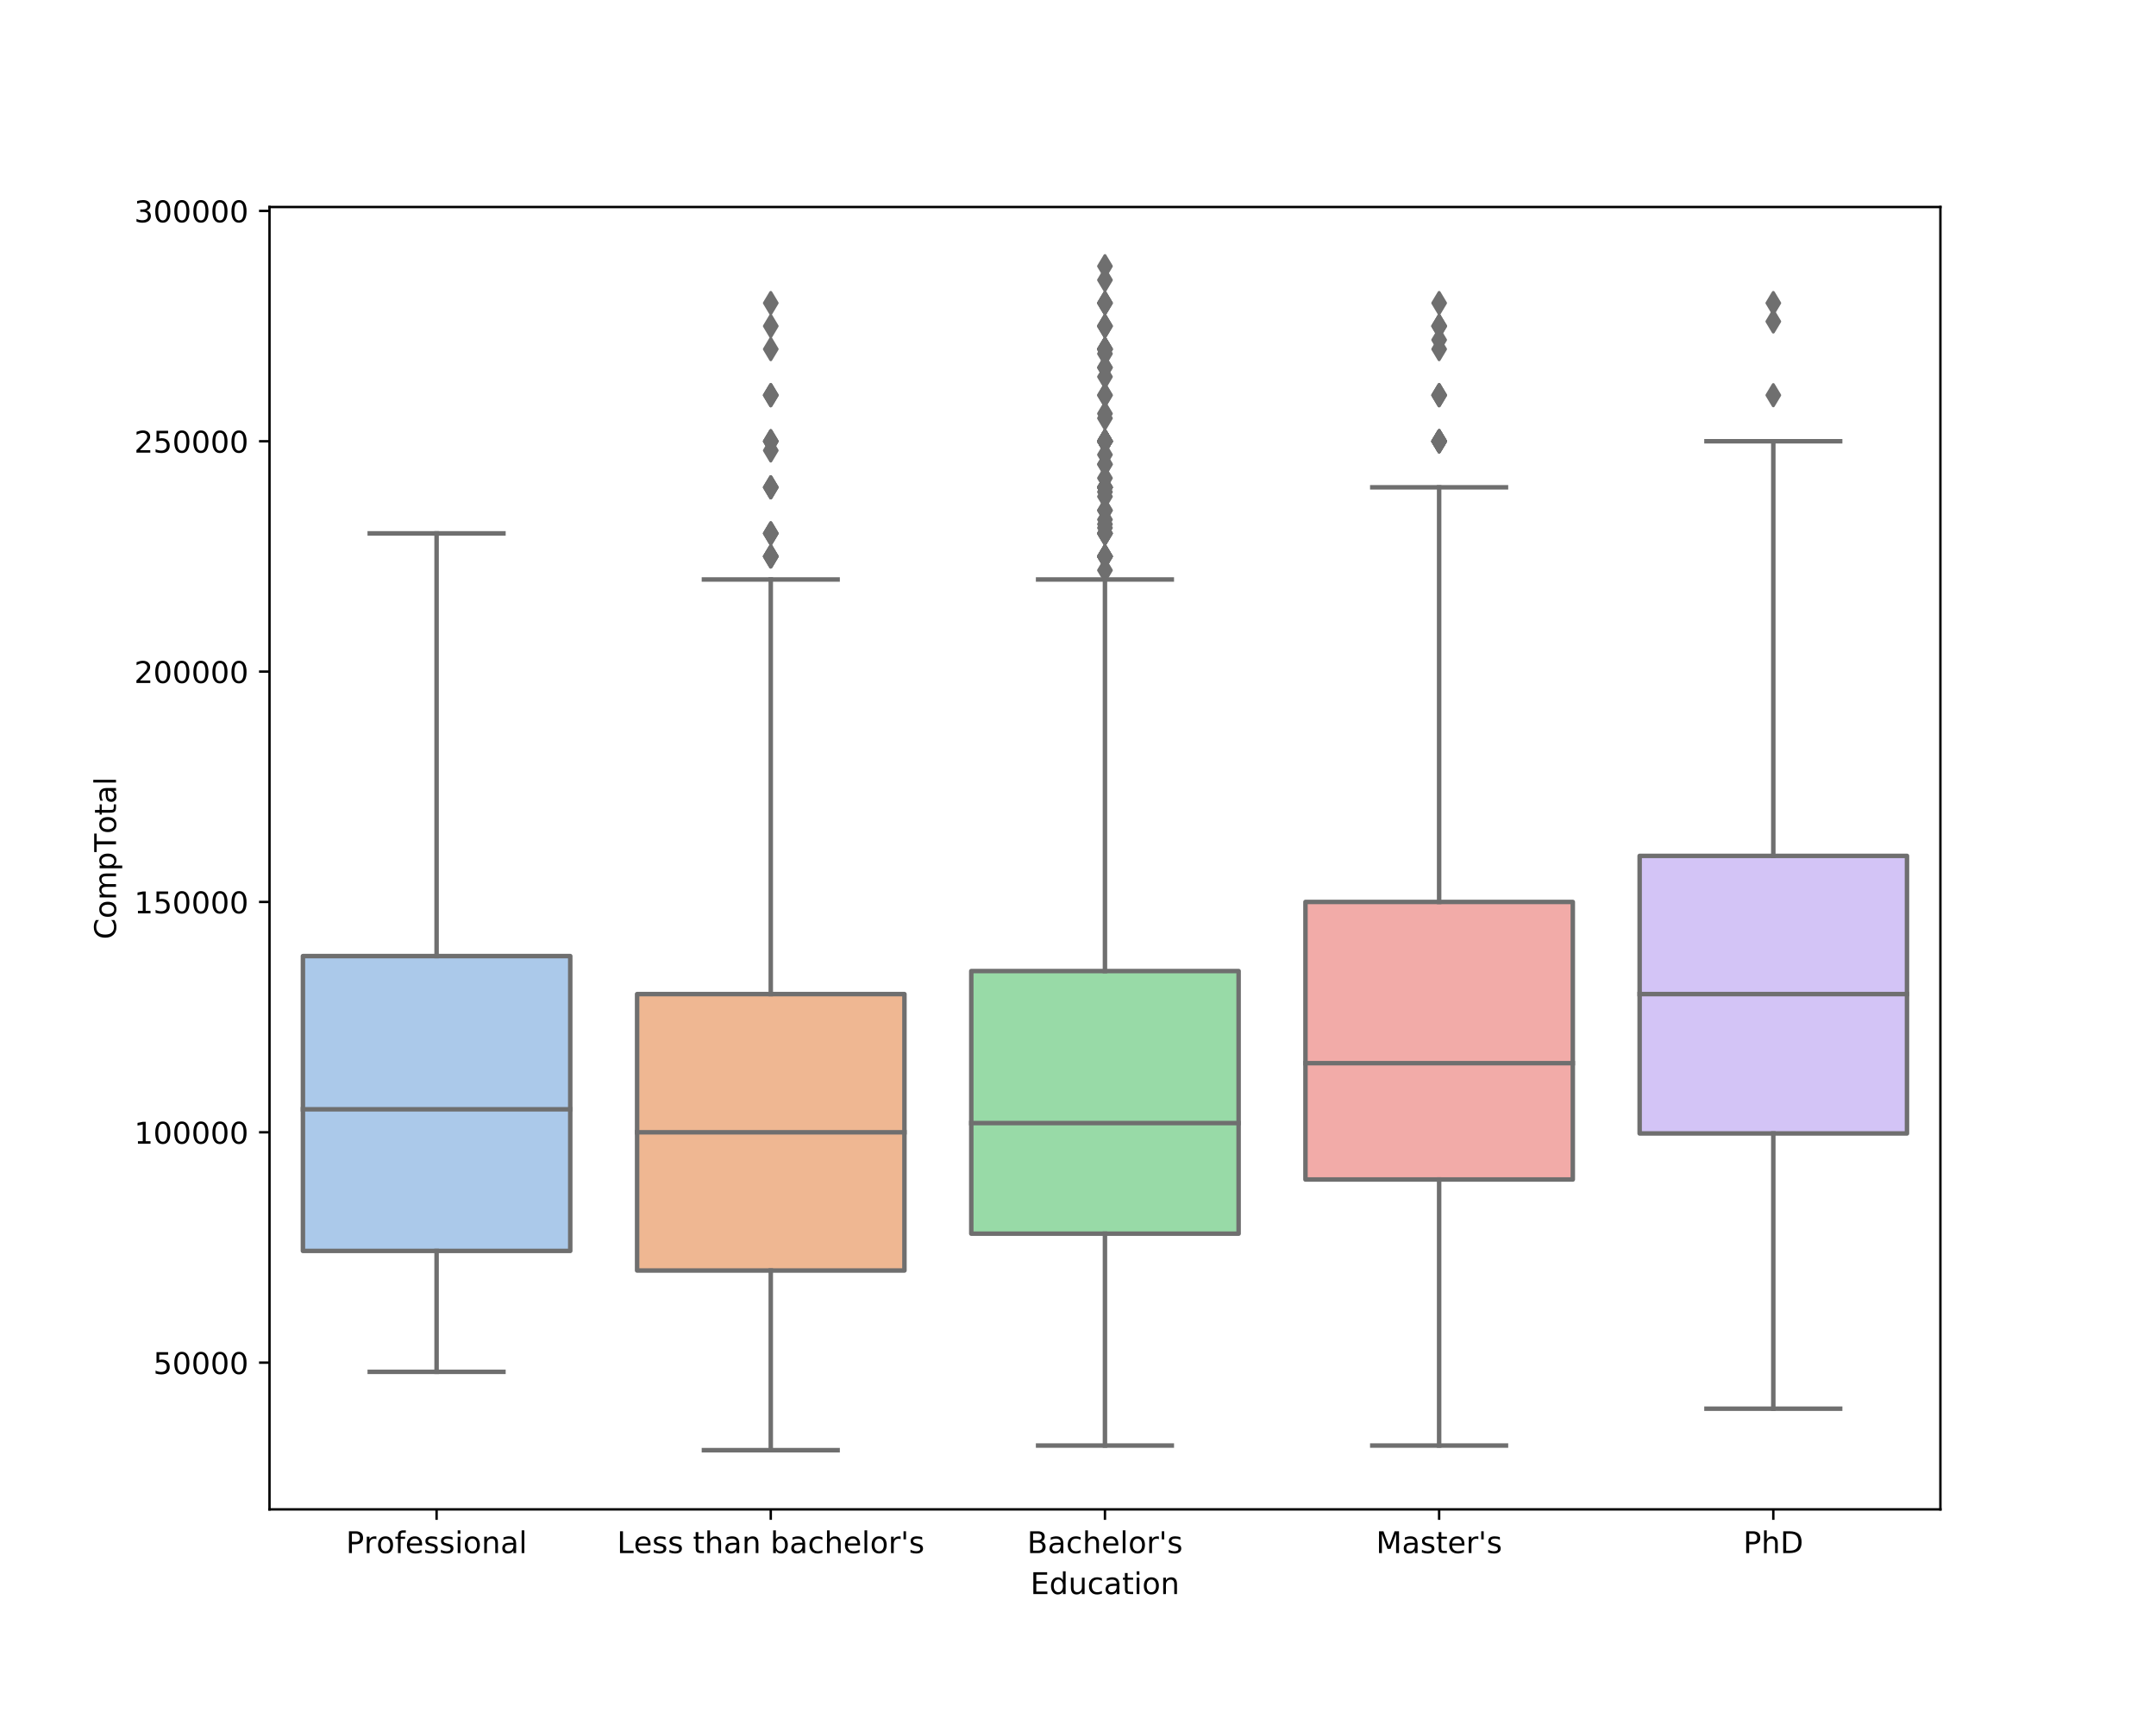<?xml version="1.0" encoding="utf-8" standalone="no"?>
<!DOCTYPE svg PUBLIC "-//W3C//DTD SVG 1.1//EN"
  "http://www.w3.org/Graphics/SVG/1.1/DTD/svg11.dtd">
<!-- Created with matplotlib (https://matplotlib.org/) -->
<svg height="576pt" version="1.1" viewBox="0 0 720 576" width="720pt" xmlns="http://www.w3.org/2000/svg" xmlns:xlink="http://www.w3.org/1999/xlink">
 <defs>
  <style type="text/css">
*{stroke-linecap:butt;stroke-linejoin:round;}
  </style>
 </defs>
 <g id="figure_1">
  <g id="patch_1">
   <path d="M 0 576 
L 720 576 
L 720 0 
L 0 0 
z
" style="fill:#ffffff;"/>
  </g>
  <g id="axes_1">
   <g id="patch_2">
    <path d="M 90 504 
L 648 504 
L 648 69.12 
L 90 69.12 
z
" style="fill:#ffffff;"/>
   </g>
   <g id="patch_3">
    <path clip-path="url(#pa1138008fd)" d="M 101.16 417.701 
L 190.44 417.701 
L 190.44 319.249 
L 101.16 319.249 
L 101.16 417.701 
z
" style="fill:#abc9ea;stroke:#6f6f6f;stroke-linejoin:miter;stroke-width:1.5;"/>
   </g>
   <g id="patch_4">
    <path clip-path="url(#pa1138008fd)" d="M 212.76 424.239 
L 302.04 424.239 
L 302.04 331.94 
L 212.76 331.94 
L 212.76 424.239 
z
" style="fill:#efb792;stroke:#6f6f6f;stroke-linejoin:miter;stroke-width:1.5;"/>
   </g>
   <g id="patch_5">
    <path clip-path="url(#pa1138008fd)" d="M 324.36 411.932 
L 413.64 411.932 
L 413.64 324.249 
L 324.36 324.249 
L 324.36 411.932 
z
" style="fill:#98daa7;stroke:#6f6f6f;stroke-linejoin:miter;stroke-width:1.5;"/>
   </g>
   <g id="patch_6">
    <path clip-path="url(#pa1138008fd)" d="M 435.96 393.857 
L 525.24 393.857 
L 525.24 301.174 
L 435.96 301.174 
L 435.96 393.857 
z
" style="fill:#f2aba8;stroke:#6f6f6f;stroke-linejoin:miter;stroke-width:1.5;"/>
   </g>
   <g id="patch_7">
    <path clip-path="url(#pa1138008fd)" d="M 547.56 378.474 
L 636.84 378.474 
L 636.84 285.791 
L 547.56 285.791 
L 547.56 378.474 
z
" style="fill:#d3c4f6;stroke:#6f6f6f;stroke-linejoin:miter;stroke-width:1.5;"/>
   </g>
   <g id="matplotlib.axis_1">
    <g id="xtick_1">
     <g id="line2d_1">
      <defs>
       <path d="M 0 0 
L 0 3.5 
" id="mc69a24fd98" style="stroke:#000000;stroke-width:0.8;"/>
      </defs>
      <g>
       <use style="stroke:#000000;stroke-width:0.8;" x="145.8" xlink:href="#mc69a24fd98" y="504"/>
      </g>
     </g>
     <g id="text_1">
      <!-- Professional -->
      <defs>
       <path d="M 19.672 64.797 
L 19.672 37.406 
L 32.078 37.406 
Q 38.969 37.406 42.719 40.969 
Q 46.484 44.531 46.484 51.125 
Q 46.484 57.672 42.719 61.234 
Q 38.969 64.797 32.078 64.797 
z
M 9.812 72.906 
L 32.078 72.906 
Q 44.344 72.906 50.609 67.359 
Q 56.891 61.812 56.891 51.125 
Q 56.891 40.328 50.609 34.812 
Q 44.344 29.297 32.078 29.297 
L 19.672 29.297 
L 19.672 0 
L 9.812 0 
z
" id="DejaVuSans-80"/>
       <path d="M 41.109 46.297 
Q 39.594 47.172 37.812 47.578 
Q 36.031 48 33.891 48 
Q 26.266 48 22.188 43.047 
Q 18.109 38.094 18.109 28.812 
L 18.109 0 
L 9.078 0 
L 9.078 54.688 
L 18.109 54.688 
L 18.109 46.188 
Q 20.953 51.172 25.484 53.578 
Q 30.031 56 36.531 56 
Q 37.453 56 38.578 55.875 
Q 39.703 55.766 41.062 55.516 
z
" id="DejaVuSans-114"/>
       <path d="M 30.609 48.391 
Q 23.391 48.391 19.188 42.75 
Q 14.984 37.109 14.984 27.297 
Q 14.984 17.484 19.156 11.844 
Q 23.344 6.203 30.609 6.203 
Q 37.797 6.203 41.984 11.859 
Q 46.188 17.531 46.188 27.297 
Q 46.188 37.016 41.984 42.703 
Q 37.797 48.391 30.609 48.391 
z
M 30.609 56 
Q 42.328 56 49.016 48.375 
Q 55.719 40.766 55.719 27.297 
Q 55.719 13.875 49.016 6.219 
Q 42.328 -1.422 30.609 -1.422 
Q 18.844 -1.422 12.172 6.219 
Q 5.516 13.875 5.516 27.297 
Q 5.516 40.766 12.172 48.375 
Q 18.844 56 30.609 56 
z
" id="DejaVuSans-111"/>
       <path d="M 37.109 75.984 
L 37.109 68.5 
L 28.516 68.5 
Q 23.688 68.5 21.797 66.547 
Q 19.922 64.594 19.922 59.516 
L 19.922 54.688 
L 34.719 54.688 
L 34.719 47.703 
L 19.922 47.703 
L 19.922 0 
L 10.891 0 
L 10.891 47.703 
L 2.297 47.703 
L 2.297 54.688 
L 10.891 54.688 
L 10.891 58.5 
Q 10.891 67.625 15.141 71.797 
Q 19.391 75.984 28.609 75.984 
z
" id="DejaVuSans-102"/>
       <path d="M 56.203 29.594 
L 56.203 25.203 
L 14.891 25.203 
Q 15.484 15.922 20.484 11.062 
Q 25.484 6.203 34.422 6.203 
Q 39.594 6.203 44.453 7.469 
Q 49.312 8.734 54.109 11.281 
L 54.109 2.781 
Q 49.266 0.734 44.188 -0.344 
Q 39.109 -1.422 33.891 -1.422 
Q 20.797 -1.422 13.156 6.188 
Q 5.516 13.812 5.516 26.812 
Q 5.516 40.234 12.766 48.109 
Q 20.016 56 32.328 56 
Q 43.359 56 49.781 48.891 
Q 56.203 41.797 56.203 29.594 
z
M 47.219 32.234 
Q 47.125 39.594 43.094 43.984 
Q 39.062 48.391 32.422 48.391 
Q 24.906 48.391 20.391 44.141 
Q 15.875 39.891 15.188 32.172 
z
" id="DejaVuSans-101"/>
       <path d="M 44.281 53.078 
L 44.281 44.578 
Q 40.484 46.531 36.375 47.5 
Q 32.281 48.484 27.875 48.484 
Q 21.188 48.484 17.844 46.438 
Q 14.5 44.391 14.5 40.281 
Q 14.5 37.156 16.891 35.375 
Q 19.281 33.594 26.516 31.984 
L 29.594 31.297 
Q 39.156 29.25 43.188 25.516 
Q 47.219 21.781 47.219 15.094 
Q 47.219 7.469 41.188 3.016 
Q 35.156 -1.422 24.609 -1.422 
Q 20.219 -1.422 15.453 -0.562 
Q 10.688 0.297 5.422 2 
L 5.422 11.281 
Q 10.406 8.688 15.234 7.391 
Q 20.062 6.109 24.812 6.109 
Q 31.156 6.109 34.562 8.281 
Q 37.984 10.453 37.984 14.406 
Q 37.984 18.062 35.516 20.016 
Q 33.062 21.969 24.703 23.781 
L 21.578 24.516 
Q 13.234 26.266 9.516 29.906 
Q 5.812 33.547 5.812 39.891 
Q 5.812 47.609 11.281 51.797 
Q 16.75 56 26.812 56 
Q 31.781 56 36.172 55.266 
Q 40.578 54.547 44.281 53.078 
z
" id="DejaVuSans-115"/>
       <path d="M 9.422 54.688 
L 18.406 54.688 
L 18.406 0 
L 9.422 0 
z
M 9.422 75.984 
L 18.406 75.984 
L 18.406 64.594 
L 9.422 64.594 
z
" id="DejaVuSans-105"/>
       <path d="M 54.891 33.016 
L 54.891 0 
L 45.906 0 
L 45.906 32.719 
Q 45.906 40.484 42.875 44.328 
Q 39.844 48.188 33.797 48.188 
Q 26.516 48.188 22.312 43.547 
Q 18.109 38.922 18.109 30.906 
L 18.109 0 
L 9.078 0 
L 9.078 54.688 
L 18.109 54.688 
L 18.109 46.188 
Q 21.344 51.125 25.703 53.562 
Q 30.078 56 35.797 56 
Q 45.219 56 50.047 50.172 
Q 54.891 44.344 54.891 33.016 
z
" id="DejaVuSans-110"/>
       <path d="M 34.281 27.484 
Q 23.391 27.484 19.188 25 
Q 14.984 22.516 14.984 16.5 
Q 14.984 11.719 18.141 8.906 
Q 21.297 6.109 26.703 6.109 
Q 34.188 6.109 38.703 11.406 
Q 43.219 16.703 43.219 25.484 
L 43.219 27.484 
z
M 52.203 31.203 
L 52.203 0 
L 43.219 0 
L 43.219 8.297 
Q 40.141 3.328 35.547 0.953 
Q 30.953 -1.422 24.312 -1.422 
Q 15.922 -1.422 10.953 3.297 
Q 6 8.016 6 15.922 
Q 6 25.141 12.172 29.828 
Q 18.359 34.516 30.609 34.516 
L 43.219 34.516 
L 43.219 35.406 
Q 43.219 41.609 39.141 45 
Q 35.062 48.391 27.688 48.391 
Q 23 48.391 18.547 47.266 
Q 14.109 46.141 10.016 43.891 
L 10.016 52.203 
Q 14.938 54.109 19.578 55.047 
Q 24.219 56 28.609 56 
Q 40.484 56 46.344 49.844 
Q 52.203 43.703 52.203 31.203 
z
" id="DejaVuSans-97"/>
       <path d="M 9.422 75.984 
L 18.406 75.984 
L 18.406 0 
L 9.422 0 
z
" id="DejaVuSans-108"/>
      </defs>
      <g transform="translate(115.556 518.598)scale(0.1 -0.1)">
       <use xlink:href="#DejaVuSans-80"/>
       <use x="60.287" xlink:href="#DejaVuSans-114"/>
       <use x="101.369" xlink:href="#DejaVuSans-111"/>
       <use x="162.551" xlink:href="#DejaVuSans-102"/>
       <use x="197.756" xlink:href="#DejaVuSans-101"/>
       <use x="259.279" xlink:href="#DejaVuSans-115"/>
       <use x="311.379" xlink:href="#DejaVuSans-115"/>
       <use x="363.479" xlink:href="#DejaVuSans-105"/>
       <use x="391.262" xlink:href="#DejaVuSans-111"/>
       <use x="452.443" xlink:href="#DejaVuSans-110"/>
       <use x="515.822" xlink:href="#DejaVuSans-97"/>
       <use x="577.102" xlink:href="#DejaVuSans-108"/>
      </g>
     </g>
    </g>
    <g id="xtick_2">
     <g id="line2d_2">
      <g>
       <use style="stroke:#000000;stroke-width:0.8;" x="257.4" xlink:href="#mc69a24fd98" y="504"/>
      </g>
     </g>
     <g id="text_2">
      <!-- Less than bachelor's -->
      <defs>
       <path d="M 9.812 72.906 
L 19.672 72.906 
L 19.672 8.297 
L 55.172 8.297 
L 55.172 0 
L 9.812 0 
z
" id="DejaVuSans-76"/>
       <path id="DejaVuSans-32"/>
       <path d="M 18.312 70.219 
L 18.312 54.688 
L 36.812 54.688 
L 36.812 47.703 
L 18.312 47.703 
L 18.312 18.016 
Q 18.312 11.328 20.141 9.422 
Q 21.969 7.516 27.594 7.516 
L 36.812 7.516 
L 36.812 0 
L 27.594 0 
Q 17.188 0 13.234 3.875 
Q 9.281 7.766 9.281 18.016 
L 9.281 47.703 
L 2.688 47.703 
L 2.688 54.688 
L 9.281 54.688 
L 9.281 70.219 
z
" id="DejaVuSans-116"/>
       <path d="M 54.891 33.016 
L 54.891 0 
L 45.906 0 
L 45.906 32.719 
Q 45.906 40.484 42.875 44.328 
Q 39.844 48.188 33.797 48.188 
Q 26.516 48.188 22.312 43.547 
Q 18.109 38.922 18.109 30.906 
L 18.109 0 
L 9.078 0 
L 9.078 75.984 
L 18.109 75.984 
L 18.109 46.188 
Q 21.344 51.125 25.703 53.562 
Q 30.078 56 35.797 56 
Q 45.219 56 50.047 50.172 
Q 54.891 44.344 54.891 33.016 
z
" id="DejaVuSans-104"/>
       <path d="M 48.688 27.297 
Q 48.688 37.203 44.609 42.844 
Q 40.531 48.484 33.406 48.484 
Q 26.266 48.484 22.188 42.844 
Q 18.109 37.203 18.109 27.297 
Q 18.109 17.391 22.188 11.75 
Q 26.266 6.109 33.406 6.109 
Q 40.531 6.109 44.609 11.75 
Q 48.688 17.391 48.688 27.297 
z
M 18.109 46.391 
Q 20.953 51.266 25.266 53.625 
Q 29.594 56 35.594 56 
Q 45.562 56 51.781 48.094 
Q 58.016 40.188 58.016 27.297 
Q 58.016 14.406 51.781 6.484 
Q 45.562 -1.422 35.594 -1.422 
Q 29.594 -1.422 25.266 0.953 
Q 20.953 3.328 18.109 8.203 
L 18.109 0 
L 9.078 0 
L 9.078 75.984 
L 18.109 75.984 
z
" id="DejaVuSans-98"/>
       <path d="M 48.781 52.594 
L 48.781 44.188 
Q 44.969 46.297 41.141 47.344 
Q 37.312 48.391 33.406 48.391 
Q 24.656 48.391 19.812 42.844 
Q 14.984 37.312 14.984 27.297 
Q 14.984 17.281 19.812 11.734 
Q 24.656 6.203 33.406 6.203 
Q 37.312 6.203 41.141 7.25 
Q 44.969 8.297 48.781 10.406 
L 48.781 2.094 
Q 45.016 0.344 40.984 -0.531 
Q 36.969 -1.422 32.422 -1.422 
Q 20.062 -1.422 12.781 6.344 
Q 5.516 14.109 5.516 27.297 
Q 5.516 40.672 12.859 48.328 
Q 20.219 56 33.016 56 
Q 37.156 56 41.109 55.141 
Q 45.062 54.297 48.781 52.594 
z
" id="DejaVuSans-99"/>
       <path d="M 17.922 72.906 
L 17.922 45.797 
L 9.625 45.797 
L 9.625 72.906 
z
" id="DejaVuSans-39"/>
      </defs>
      <g transform="translate(206.073 518.598)scale(0.1 -0.1)">
       <use xlink:href="#DejaVuSans-76"/>
       <use x="55.697" xlink:href="#DejaVuSans-101"/>
       <use x="117.221" xlink:href="#DejaVuSans-115"/>
       <use x="169.32" xlink:href="#DejaVuSans-115"/>
       <use x="221.42" xlink:href="#DejaVuSans-32"/>
       <use x="253.207" xlink:href="#DejaVuSans-116"/>
       <use x="292.416" xlink:href="#DejaVuSans-104"/>
       <use x="355.795" xlink:href="#DejaVuSans-97"/>
       <use x="417.074" xlink:href="#DejaVuSans-110"/>
       <use x="480.453" xlink:href="#DejaVuSans-32"/>
       <use x="512.24" xlink:href="#DejaVuSans-98"/>
       <use x="575.717" xlink:href="#DejaVuSans-97"/>
       <use x="636.996" xlink:href="#DejaVuSans-99"/>
       <use x="691.977" xlink:href="#DejaVuSans-104"/>
       <use x="755.355" xlink:href="#DejaVuSans-101"/>
       <use x="816.879" xlink:href="#DejaVuSans-108"/>
       <use x="844.662" xlink:href="#DejaVuSans-111"/>
       <use x="905.844" xlink:href="#DejaVuSans-114"/>
       <use x="946.957" xlink:href="#DejaVuSans-39"/>
       <use x="974.447" xlink:href="#DejaVuSans-115"/>
      </g>
     </g>
    </g>
    <g id="xtick_3">
     <g id="line2d_3">
      <g>
       <use style="stroke:#000000;stroke-width:0.8;" x="369" xlink:href="#mc69a24fd98" y="504"/>
      </g>
     </g>
     <g id="text_3">
      <!-- Bachelor's -->
      <defs>
       <path d="M 19.672 34.812 
L 19.672 8.109 
L 35.5 8.109 
Q 43.453 8.109 47.281 11.406 
Q 51.125 14.703 51.125 21.484 
Q 51.125 28.328 47.281 31.562 
Q 43.453 34.812 35.5 34.812 
z
M 19.672 64.797 
L 19.672 42.828 
L 34.281 42.828 
Q 41.5 42.828 45.031 45.531 
Q 48.578 48.25 48.578 53.812 
Q 48.578 59.328 45.031 62.062 
Q 41.5 64.797 34.281 64.797 
z
M 9.812 72.906 
L 35.016 72.906 
Q 46.297 72.906 52.391 68.219 
Q 58.5 63.531 58.5 54.891 
Q 58.5 48.188 55.375 44.234 
Q 52.25 40.281 46.188 39.312 
Q 53.469 37.75 57.5 32.781 
Q 61.531 27.828 61.531 20.406 
Q 61.531 10.641 54.891 5.312 
Q 48.25 0 35.984 0 
L 9.812 0 
z
" id="DejaVuSans-66"/>
      </defs>
      <g transform="translate(343.028 518.598)scale(0.1 -0.1)">
       <use xlink:href="#DejaVuSans-66"/>
       <use x="68.604" xlink:href="#DejaVuSans-97"/>
       <use x="129.883" xlink:href="#DejaVuSans-99"/>
       <use x="184.863" xlink:href="#DejaVuSans-104"/>
       <use x="248.242" xlink:href="#DejaVuSans-101"/>
       <use x="309.766" xlink:href="#DejaVuSans-108"/>
       <use x="337.549" xlink:href="#DejaVuSans-111"/>
       <use x="398.73" xlink:href="#DejaVuSans-114"/>
       <use x="439.844" xlink:href="#DejaVuSans-39"/>
       <use x="467.334" xlink:href="#DejaVuSans-115"/>
      </g>
     </g>
    </g>
    <g id="xtick_4">
     <g id="line2d_4">
      <g>
       <use style="stroke:#000000;stroke-width:0.8;" x="480.6" xlink:href="#mc69a24fd98" y="504"/>
      </g>
     </g>
     <g id="text_4">
      <!-- Master's -->
      <defs>
       <path d="M 9.812 72.906 
L 24.516 72.906 
L 43.109 23.297 
L 61.812 72.906 
L 76.516 72.906 
L 76.516 0 
L 66.891 0 
L 66.891 64.016 
L 48.094 14.016 
L 38.188 14.016 
L 19.391 64.016 
L 19.391 0 
L 9.812 0 
z
" id="DejaVuSans-77"/>
      </defs>
      <g transform="translate(459.546 518.598)scale(0.1 -0.1)">
       <use xlink:href="#DejaVuSans-77"/>
       <use x="86.279" xlink:href="#DejaVuSans-97"/>
       <use x="147.559" xlink:href="#DejaVuSans-115"/>
       <use x="199.658" xlink:href="#DejaVuSans-116"/>
       <use x="238.867" xlink:href="#DejaVuSans-101"/>
       <use x="300.391" xlink:href="#DejaVuSans-114"/>
       <use x="341.504" xlink:href="#DejaVuSans-39"/>
       <use x="368.994" xlink:href="#DejaVuSans-115"/>
      </g>
     </g>
    </g>
    <g id="xtick_5">
     <g id="line2d_5">
      <g>
       <use style="stroke:#000000;stroke-width:0.8;" x="592.2" xlink:href="#mc69a24fd98" y="504"/>
      </g>
     </g>
     <g id="text_5">
      <!-- PhD -->
      <defs>
       <path d="M 19.672 64.797 
L 19.672 8.109 
L 31.594 8.109 
Q 46.688 8.109 53.688 14.938 
Q 60.688 21.781 60.688 36.531 
Q 60.688 51.172 53.688 57.984 
Q 46.688 64.797 31.594 64.797 
z
M 9.812 72.906 
L 30.078 72.906 
Q 51.266 72.906 61.172 64.094 
Q 71.094 55.281 71.094 36.531 
Q 71.094 17.672 61.125 8.828 
Q 51.172 0 30.078 0 
L 9.812 0 
z
" id="DejaVuSans-68"/>
      </defs>
      <g transform="translate(582.166 518.598)scale(0.1 -0.1)">
       <use xlink:href="#DejaVuSans-80"/>
       <use x="60.303" xlink:href="#DejaVuSans-104"/>
       <use x="123.682" xlink:href="#DejaVuSans-68"/>
      </g>
     </g>
    </g>
    <g id="text_6">
     <!-- Education -->
     <defs>
      <path d="M 9.812 72.906 
L 55.906 72.906 
L 55.906 64.594 
L 19.672 64.594 
L 19.672 43.016 
L 54.391 43.016 
L 54.391 34.719 
L 19.672 34.719 
L 19.672 8.297 
L 56.781 8.297 
L 56.781 0 
L 9.812 0 
z
" id="DejaVuSans-69"/>
      <path d="M 45.406 46.391 
L 45.406 75.984 
L 54.391 75.984 
L 54.391 0 
L 45.406 0 
L 45.406 8.203 
Q 42.578 3.328 38.25 0.953 
Q 33.938 -1.422 27.875 -1.422 
Q 17.969 -1.422 11.734 6.484 
Q 5.516 14.406 5.516 27.297 
Q 5.516 40.188 11.734 48.094 
Q 17.969 56 27.875 56 
Q 33.938 56 38.25 53.625 
Q 42.578 51.266 45.406 46.391 
z
M 14.797 27.297 
Q 14.797 17.391 18.875 11.75 
Q 22.953 6.109 30.078 6.109 
Q 37.203 6.109 41.297 11.75 
Q 45.406 17.391 45.406 27.297 
Q 45.406 37.203 41.297 42.844 
Q 37.203 48.484 30.078 48.484 
Q 22.953 48.484 18.875 42.844 
Q 14.797 37.203 14.797 27.297 
z
" id="DejaVuSans-100"/>
      <path d="M 8.5 21.578 
L 8.5 54.688 
L 17.484 54.688 
L 17.484 21.922 
Q 17.484 14.156 20.5 10.266 
Q 23.531 6.391 29.594 6.391 
Q 36.859 6.391 41.078 11.031 
Q 45.312 15.672 45.312 23.688 
L 45.312 54.688 
L 54.297 54.688 
L 54.297 0 
L 45.312 0 
L 45.312 8.406 
Q 42.047 3.422 37.719 1 
Q 33.406 -1.422 27.688 -1.422 
Q 18.266 -1.422 13.375 4.438 
Q 8.5 10.297 8.5 21.578 
z
M 31.109 56 
z
" id="DejaVuSans-117"/>
     </defs>
     <g transform="translate(344.107 532.277)scale(0.1 -0.1)">
      <use xlink:href="#DejaVuSans-69"/>
      <use x="63.184" xlink:href="#DejaVuSans-100"/>
      <use x="126.66" xlink:href="#DejaVuSans-117"/>
      <use x="190.039" xlink:href="#DejaVuSans-99"/>
      <use x="245.02" xlink:href="#DejaVuSans-97"/>
      <use x="306.299" xlink:href="#DejaVuSans-116"/>
      <use x="345.508" xlink:href="#DejaVuSans-105"/>
      <use x="373.291" xlink:href="#DejaVuSans-111"/>
      <use x="434.473" xlink:href="#DejaVuSans-110"/>
     </g>
    </g>
   </g>
   <g id="matplotlib.axis_2">
    <g id="ytick_1">
     <g id="line2d_6">
      <defs>
       <path d="M 0 0 
L -3.5 0 
" id="mf250f922cb" style="stroke:#000000;stroke-width:0.8;"/>
      </defs>
      <g>
       <use style="stroke:#000000;stroke-width:0.8;" x="90" xlink:href="#mf250f922cb" y="455.005"/>
      </g>
     </g>
     <g id="text_7">
      <!-- 50000 -->
      <defs>
       <path d="M 10.797 72.906 
L 49.516 72.906 
L 49.516 64.594 
L 19.828 64.594 
L 19.828 46.734 
Q 21.969 47.469 24.109 47.828 
Q 26.266 48.188 28.422 48.188 
Q 40.625 48.188 47.75 41.5 
Q 54.891 34.812 54.891 23.391 
Q 54.891 11.625 47.562 5.094 
Q 40.234 -1.422 26.906 -1.422 
Q 22.312 -1.422 17.547 -0.641 
Q 12.797 0.141 7.719 1.703 
L 7.719 11.625 
Q 12.109 9.234 16.797 8.062 
Q 21.484 6.891 26.703 6.891 
Q 35.156 6.891 40.078 11.328 
Q 45.016 15.766 45.016 23.391 
Q 45.016 31 40.078 35.438 
Q 35.156 39.891 26.703 39.891 
Q 22.75 39.891 18.812 39.016 
Q 14.891 38.141 10.797 36.281 
z
" id="DejaVuSans-53"/>
       <path d="M 31.781 66.406 
Q 24.172 66.406 20.328 58.906 
Q 16.5 51.422 16.5 36.375 
Q 16.5 21.391 20.328 13.891 
Q 24.172 6.391 31.781 6.391 
Q 39.453 6.391 43.281 13.891 
Q 47.125 21.391 47.125 36.375 
Q 47.125 51.422 43.281 58.906 
Q 39.453 66.406 31.781 66.406 
z
M 31.781 74.219 
Q 44.047 74.219 50.516 64.516 
Q 56.984 54.828 56.984 36.375 
Q 56.984 17.969 50.516 8.266 
Q 44.047 -1.422 31.781 -1.422 
Q 19.531 -1.422 13.062 8.266 
Q 6.594 17.969 6.594 36.375 
Q 6.594 54.828 13.062 64.516 
Q 19.531 74.219 31.781 74.219 
z
" id="DejaVuSans-48"/>
      </defs>
      <g transform="translate(51.188 458.804)scale(0.1 -0.1)">
       <use xlink:href="#DejaVuSans-53"/>
       <use x="63.623" xlink:href="#DejaVuSans-48"/>
       <use x="127.246" xlink:href="#DejaVuSans-48"/>
       <use x="190.869" xlink:href="#DejaVuSans-48"/>
       <use x="254.492" xlink:href="#DejaVuSans-48"/>
      </g>
     </g>
    </g>
    <g id="ytick_2">
     <g id="line2d_7">
      <g>
       <use style="stroke:#000000;stroke-width:0.8;" x="90" xlink:href="#mf250f922cb" y="378.089"/>
      </g>
     </g>
     <g id="text_8">
      <!-- 100000 -->
      <defs>
       <path d="M 12.406 8.297 
L 28.516 8.297 
L 28.516 63.922 
L 10.984 60.406 
L 10.984 69.391 
L 28.422 72.906 
L 38.281 72.906 
L 38.281 8.297 
L 54.391 8.297 
L 54.391 0 
L 12.406 0 
z
" id="DejaVuSans-49"/>
      </defs>
      <g transform="translate(44.825 381.889)scale(0.1 -0.1)">
       <use xlink:href="#DejaVuSans-49"/>
       <use x="63.623" xlink:href="#DejaVuSans-48"/>
       <use x="127.246" xlink:href="#DejaVuSans-48"/>
       <use x="190.869" xlink:href="#DejaVuSans-48"/>
       <use x="254.492" xlink:href="#DejaVuSans-48"/>
       <use x="318.115" xlink:href="#DejaVuSans-48"/>
      </g>
     </g>
    </g>
    <g id="ytick_3">
     <g id="line2d_8">
      <g>
       <use style="stroke:#000000;stroke-width:0.8;" x="90" xlink:href="#mf250f922cb" y="301.174"/>
      </g>
     </g>
     <g id="text_9">
      <!-- 150000 -->
      <g transform="translate(44.825 304.973)scale(0.1 -0.1)">
       <use xlink:href="#DejaVuSans-49"/>
       <use x="63.623" xlink:href="#DejaVuSans-53"/>
       <use x="127.246" xlink:href="#DejaVuSans-48"/>
       <use x="190.869" xlink:href="#DejaVuSans-48"/>
       <use x="254.492" xlink:href="#DejaVuSans-48"/>
       <use x="318.115" xlink:href="#DejaVuSans-48"/>
      </g>
     </g>
    </g>
    <g id="ytick_4">
     <g id="line2d_9">
      <g>
       <use style="stroke:#000000;stroke-width:0.8;" x="90" xlink:href="#mf250f922cb" y="224.258"/>
      </g>
     </g>
     <g id="text_10">
      <!-- 200000 -->
      <defs>
       <path d="M 19.188 8.297 
L 53.609 8.297 
L 53.609 0 
L 7.328 0 
L 7.328 8.297 
Q 12.938 14.109 22.625 23.891 
Q 32.328 33.688 34.812 36.531 
Q 39.547 41.844 41.422 45.531 
Q 43.312 49.219 43.312 52.781 
Q 43.312 58.594 39.234 62.25 
Q 35.156 65.922 28.609 65.922 
Q 23.969 65.922 18.812 64.312 
Q 13.672 62.703 7.812 59.422 
L 7.812 69.391 
Q 13.766 71.781 18.938 73 
Q 24.125 74.219 28.422 74.219 
Q 39.75 74.219 46.484 68.547 
Q 53.219 62.891 53.219 53.422 
Q 53.219 48.922 51.531 44.891 
Q 49.859 40.875 45.406 35.406 
Q 44.188 33.984 37.641 27.219 
Q 31.109 20.453 19.188 8.297 
z
" id="DejaVuSans-50"/>
      </defs>
      <g transform="translate(44.825 228.058)scale(0.1 -0.1)">
       <use xlink:href="#DejaVuSans-50"/>
       <use x="63.623" xlink:href="#DejaVuSans-48"/>
       <use x="127.246" xlink:href="#DejaVuSans-48"/>
       <use x="190.869" xlink:href="#DejaVuSans-48"/>
       <use x="254.492" xlink:href="#DejaVuSans-48"/>
       <use x="318.115" xlink:href="#DejaVuSans-48"/>
      </g>
     </g>
    </g>
    <g id="ytick_5">
     <g id="line2d_10">
      <g>
       <use style="stroke:#000000;stroke-width:0.8;" x="90" xlink:href="#mf250f922cb" y="147.343"/>
      </g>
     </g>
     <g id="text_11">
      <!-- 250000 -->
      <g transform="translate(44.825 151.142)scale(0.1 -0.1)">
       <use xlink:href="#DejaVuSans-50"/>
       <use x="63.623" xlink:href="#DejaVuSans-53"/>
       <use x="127.246" xlink:href="#DejaVuSans-48"/>
       <use x="190.869" xlink:href="#DejaVuSans-48"/>
       <use x="254.492" xlink:href="#DejaVuSans-48"/>
       <use x="318.115" xlink:href="#DejaVuSans-48"/>
      </g>
     </g>
    </g>
    <g id="ytick_6">
     <g id="line2d_11">
      <g>
       <use style="stroke:#000000;stroke-width:0.8;" x="90" xlink:href="#mf250f922cb" y="70.428"/>
      </g>
     </g>
     <g id="text_12">
      <!-- 300000 -->
      <defs>
       <path d="M 40.578 39.312 
Q 47.656 37.797 51.625 33 
Q 55.609 28.219 55.609 21.188 
Q 55.609 10.406 48.188 4.484 
Q 40.766 -1.422 27.094 -1.422 
Q 22.516 -1.422 17.656 -0.516 
Q 12.797 0.391 7.625 2.203 
L 7.625 11.719 
Q 11.719 9.328 16.594 8.109 
Q 21.484 6.891 26.812 6.891 
Q 36.078 6.891 40.938 10.547 
Q 45.797 14.203 45.797 21.188 
Q 45.797 27.641 41.281 31.266 
Q 36.766 34.906 28.719 34.906 
L 20.219 34.906 
L 20.219 43.016 
L 29.109 43.016 
Q 36.375 43.016 40.234 45.922 
Q 44.094 48.828 44.094 54.297 
Q 44.094 59.906 40.109 62.906 
Q 36.141 65.922 28.719 65.922 
Q 24.656 65.922 20.016 65.031 
Q 15.375 64.156 9.812 62.312 
L 9.812 71.094 
Q 15.438 72.656 20.344 73.438 
Q 25.25 74.219 29.594 74.219 
Q 40.828 74.219 47.359 69.109 
Q 53.906 64.016 53.906 55.328 
Q 53.906 49.266 50.438 45.094 
Q 46.969 40.922 40.578 39.312 
z
" id="DejaVuSans-51"/>
      </defs>
      <g transform="translate(44.825 74.227)scale(0.1 -0.1)">
       <use xlink:href="#DejaVuSans-51"/>
       <use x="63.623" xlink:href="#DejaVuSans-48"/>
       <use x="127.246" xlink:href="#DejaVuSans-48"/>
       <use x="190.869" xlink:href="#DejaVuSans-48"/>
       <use x="254.492" xlink:href="#DejaVuSans-48"/>
       <use x="318.115" xlink:href="#DejaVuSans-48"/>
      </g>
     </g>
    </g>
    <g id="text_13">
     <!-- CompTotal -->
     <defs>
      <path d="M 64.406 67.281 
L 64.406 56.891 
Q 59.422 61.531 53.781 63.812 
Q 48.141 66.109 41.797 66.109 
Q 29.297 66.109 22.656 58.469 
Q 16.016 50.828 16.016 36.375 
Q 16.016 21.969 22.656 14.328 
Q 29.297 6.688 41.797 6.688 
Q 48.141 6.688 53.781 8.984 
Q 59.422 11.281 64.406 15.922 
L 64.406 5.609 
Q 59.234 2.094 53.438 0.328 
Q 47.656 -1.422 41.219 -1.422 
Q 24.656 -1.422 15.125 8.703 
Q 5.609 18.844 5.609 36.375 
Q 5.609 53.953 15.125 64.078 
Q 24.656 74.219 41.219 74.219 
Q 47.75 74.219 53.531 72.484 
Q 59.328 70.75 64.406 67.281 
z
" id="DejaVuSans-67"/>
      <path d="M 52 44.188 
Q 55.375 50.25 60.062 53.125 
Q 64.75 56 71.094 56 
Q 79.641 56 84.281 50.016 
Q 88.922 44.047 88.922 33.016 
L 88.922 0 
L 79.891 0 
L 79.891 32.719 
Q 79.891 40.578 77.094 44.375 
Q 74.312 48.188 68.609 48.188 
Q 61.625 48.188 57.562 43.547 
Q 53.516 38.922 53.516 30.906 
L 53.516 0 
L 44.484 0 
L 44.484 32.719 
Q 44.484 40.625 41.703 44.406 
Q 38.922 48.188 33.109 48.188 
Q 26.219 48.188 22.156 43.531 
Q 18.109 38.875 18.109 30.906 
L 18.109 0 
L 9.078 0 
L 9.078 54.688 
L 18.109 54.688 
L 18.109 46.188 
Q 21.188 51.219 25.484 53.609 
Q 29.781 56 35.688 56 
Q 41.656 56 45.828 52.969 
Q 50 49.953 52 44.188 
z
" id="DejaVuSans-109"/>
      <path d="M 18.109 8.203 
L 18.109 -20.797 
L 9.078 -20.797 
L 9.078 54.688 
L 18.109 54.688 
L 18.109 46.391 
Q 20.953 51.266 25.266 53.625 
Q 29.594 56 35.594 56 
Q 45.562 56 51.781 48.094 
Q 58.016 40.188 58.016 27.297 
Q 58.016 14.406 51.781 6.484 
Q 45.562 -1.422 35.594 -1.422 
Q 29.594 -1.422 25.266 0.953 
Q 20.953 3.328 18.109 8.203 
z
M 48.688 27.297 
Q 48.688 37.203 44.609 42.844 
Q 40.531 48.484 33.406 48.484 
Q 26.266 48.484 22.188 42.844 
Q 18.109 37.203 18.109 27.297 
Q 18.109 17.391 22.188 11.75 
Q 26.266 6.109 33.406 6.109 
Q 40.531 6.109 44.609 11.75 
Q 48.688 17.391 48.688 27.297 
z
" id="DejaVuSans-112"/>
      <path d="M -0.297 72.906 
L 61.375 72.906 
L 61.375 64.594 
L 35.5 64.594 
L 35.5 0 
L 25.594 0 
L 25.594 64.594 
L -0.297 64.594 
z
" id="DejaVuSans-84"/>
     </defs>
     <g transform="translate(38.745 313.669)rotate(-90)scale(0.1 -0.1)">
      <use xlink:href="#DejaVuSans-67"/>
      <use x="69.824" xlink:href="#DejaVuSans-111"/>
      <use x="131.006" xlink:href="#DejaVuSans-109"/>
      <use x="228.418" xlink:href="#DejaVuSans-112"/>
      <use x="291.895" xlink:href="#DejaVuSans-84"/>
      <use x="352.713" xlink:href="#DejaVuSans-111"/>
      <use x="413.895" xlink:href="#DejaVuSans-116"/>
      <use x="453.104" xlink:href="#DejaVuSans-97"/>
      <use x="514.383" xlink:href="#DejaVuSans-108"/>
     </g>
    </g>
   </g>
   <g id="line2d_12">
    <path clip-path="url(#pa1138008fd)" d="M 145.8 417.701 
L 145.8 458.081 
" style="fill:none;stroke:#6f6f6f;stroke-linecap:square;stroke-width:1.5;"/>
   </g>
   <g id="line2d_13">
    <path clip-path="url(#pa1138008fd)" d="M 145.8 319.249 
L 145.8 178.109 
" style="fill:none;stroke:#6f6f6f;stroke-linecap:square;stroke-width:1.5;"/>
   </g>
   <g id="line2d_14">
    <path clip-path="url(#pa1138008fd)" d="M 123.48 458.081 
L 168.12 458.081 
" style="fill:none;stroke:#6f6f6f;stroke-linecap:square;stroke-width:1.5;"/>
   </g>
   <g id="line2d_15">
    <path clip-path="url(#pa1138008fd)" d="M 123.48 178.109 
L 168.12 178.109 
" style="fill:none;stroke:#6f6f6f;stroke-linecap:square;stroke-width:1.5;"/>
   </g>
   <g id="line2d_16"/>
   <g id="line2d_17">
    <path clip-path="url(#pa1138008fd)" d="M 257.4 424.239 
L 257.4 484.233 
" style="fill:none;stroke:#6f6f6f;stroke-linecap:square;stroke-width:1.5;"/>
   </g>
   <g id="line2d_18">
    <path clip-path="url(#pa1138008fd)" d="M 257.4 331.94 
L 257.4 193.492 
" style="fill:none;stroke:#6f6f6f;stroke-linecap:square;stroke-width:1.5;"/>
   </g>
   <g id="line2d_19">
    <path clip-path="url(#pa1138008fd)" d="M 235.08 484.233 
L 279.72 484.233 
" style="fill:none;stroke:#6f6f6f;stroke-linecap:square;stroke-width:1.5;"/>
   </g>
   <g id="line2d_20">
    <path clip-path="url(#pa1138008fd)" d="M 235.08 193.492 
L 279.72 193.492 
" style="fill:none;stroke:#6f6f6f;stroke-linecap:square;stroke-width:1.5;"/>
   </g>
   <g id="line2d_21">
    <defs>
     <path d="M -0 3.536 
L 2.121 0 
L -0 -3.536 
L -2.121 -0 
z
" id="m1058f213c3" style="stroke:#6f6f6f;stroke-linejoin:miter;"/>
    </defs>
    <g clip-path="url(#pa1138008fd)">
     <use style="fill:#6f6f6f;stroke:#6f6f6f;stroke-linejoin:miter;" x="257.4" xlink:href="#m1058f213c3" y="147.343"/>
     <use style="fill:#6f6f6f;stroke:#6f6f6f;stroke-linejoin:miter;" x="257.4" xlink:href="#m1058f213c3" y="185.801"/>
     <use style="fill:#6f6f6f;stroke:#6f6f6f;stroke-linejoin:miter;" x="257.4" xlink:href="#m1058f213c3" y="178.109"/>
     <use style="fill:#6f6f6f;stroke:#6f6f6f;stroke-linejoin:miter;" x="257.4" xlink:href="#m1058f213c3" y="131.96"/>
     <use style="fill:#6f6f6f;stroke:#6f6f6f;stroke-linejoin:miter;" x="257.4" xlink:href="#m1058f213c3" y="101.194"/>
     <use style="fill:#6f6f6f;stroke:#6f6f6f;stroke-linejoin:miter;" x="257.4" xlink:href="#m1058f213c3" y="131.96"/>
     <use style="fill:#6f6f6f;stroke:#6f6f6f;stroke-linejoin:miter;" x="257.4" xlink:href="#m1058f213c3" y="162.726"/>
     <use style="fill:#6f6f6f;stroke:#6f6f6f;stroke-linejoin:miter;" x="257.4" xlink:href="#m1058f213c3" y="162.726"/>
     <use style="fill:#6f6f6f;stroke:#6f6f6f;stroke-linejoin:miter;" x="257.4" xlink:href="#m1058f213c3" y="185.801"/>
     <use style="fill:#6f6f6f;stroke:#6f6f6f;stroke-linejoin:miter;" x="257.4" xlink:href="#m1058f213c3" y="116.577"/>
     <use style="fill:#6f6f6f;stroke:#6f6f6f;stroke-linejoin:miter;" x="257.4" xlink:href="#m1058f213c3" y="185.801"/>
     <use style="fill:#6f6f6f;stroke:#6f6f6f;stroke-linejoin:miter;" x="257.4" xlink:href="#m1058f213c3" y="147.343"/>
     <use style="fill:#6f6f6f;stroke:#6f6f6f;stroke-linejoin:miter;" x="257.4" xlink:href="#m1058f213c3" y="178.109"/>
     <use style="fill:#6f6f6f;stroke:#6f6f6f;stroke-linejoin:miter;" x="257.4" xlink:href="#m1058f213c3" y="147.343"/>
     <use style="fill:#6f6f6f;stroke:#6f6f6f;stroke-linejoin:miter;" x="257.4" xlink:href="#m1058f213c3" y="108.885"/>
     <use style="fill:#6f6f6f;stroke:#6f6f6f;stroke-linejoin:miter;" x="257.4" xlink:href="#m1058f213c3" y="162.726"/>
     <use style="fill:#6f6f6f;stroke:#6f6f6f;stroke-linejoin:miter;" x="257.4" xlink:href="#m1058f213c3" y="178.109"/>
     <use style="fill:#6f6f6f;stroke:#6f6f6f;stroke-linejoin:miter;" x="257.4" xlink:href="#m1058f213c3" y="185.801"/>
     <use style="fill:#6f6f6f;stroke:#6f6f6f;stroke-linejoin:miter;" x="257.4" xlink:href="#m1058f213c3" y="150.42"/>
     <use style="fill:#6f6f6f;stroke:#6f6f6f;stroke-linejoin:miter;" x="257.4" xlink:href="#m1058f213c3" y="131.96"/>
    </g>
   </g>
   <g id="line2d_22">
    <path clip-path="url(#pa1138008fd)" d="M 369 411.932 
L 369 482.694 
" style="fill:none;stroke:#6f6f6f;stroke-linecap:square;stroke-width:1.5;"/>
   </g>
   <g id="line2d_23">
    <path clip-path="url(#pa1138008fd)" d="M 369 324.249 
L 369 193.492 
" style="fill:none;stroke:#6f6f6f;stroke-linecap:square;stroke-width:1.5;"/>
   </g>
   <g id="line2d_24">
    <path clip-path="url(#pa1138008fd)" d="M 346.68 482.694 
L 391.32 482.694 
" style="fill:none;stroke:#6f6f6f;stroke-linecap:square;stroke-width:1.5;"/>
   </g>
   <g id="line2d_25">
    <path clip-path="url(#pa1138008fd)" d="M 346.68 193.492 
L 391.32 193.492 
" style="fill:none;stroke:#6f6f6f;stroke-linecap:square;stroke-width:1.5;"/>
   </g>
   <g id="line2d_26">
    <g clip-path="url(#pa1138008fd)">
     <use style="fill:#6f6f6f;stroke:#6f6f6f;stroke-linejoin:miter;" x="369" xlink:href="#m1058f213c3" y="108.885"/>
     <use style="fill:#6f6f6f;stroke:#6f6f6f;stroke-linejoin:miter;" x="369" xlink:href="#m1058f213c3" y="122.73"/>
     <use style="fill:#6f6f6f;stroke:#6f6f6f;stroke-linejoin:miter;" x="369" xlink:href="#m1058f213c3" y="170.418"/>
     <use style="fill:#6f6f6f;stroke:#6f6f6f;stroke-linejoin:miter;" x="369" xlink:href="#m1058f213c3" y="101.194"/>
     <use style="fill:#6f6f6f;stroke:#6f6f6f;stroke-linejoin:miter;" x="369" xlink:href="#m1058f213c3" y="122.73"/>
     <use style="fill:#6f6f6f;stroke:#6f6f6f;stroke-linejoin:miter;" x="369" xlink:href="#m1058f213c3" y="101.194"/>
     <use style="fill:#6f6f6f;stroke:#6f6f6f;stroke-linejoin:miter;" x="369" xlink:href="#m1058f213c3" y="159.649"/>
     <use style="fill:#6f6f6f;stroke:#6f6f6f;stroke-linejoin:miter;" x="369" xlink:href="#m1058f213c3" y="147.343"/>
     <use style="fill:#6f6f6f;stroke:#6f6f6f;stroke-linejoin:miter;" x="369" xlink:href="#m1058f213c3" y="151.829"/>
     <use style="fill:#6f6f6f;stroke:#6f6f6f;stroke-linejoin:miter;" x="369" xlink:href="#m1058f213c3" y="162.726"/>
     <use style="fill:#6f6f6f;stroke:#6f6f6f;stroke-linejoin:miter;" x="369" xlink:href="#m1058f213c3" y="185.801"/>
     <use style="fill:#6f6f6f;stroke:#6f6f6f;stroke-linejoin:miter;" x="369" xlink:href="#m1058f213c3" y="116.577"/>
     <use style="fill:#6f6f6f;stroke:#6f6f6f;stroke-linejoin:miter;" x="369" xlink:href="#m1058f213c3" y="190.416"/>
     <use style="fill:#6f6f6f;stroke:#6f6f6f;stroke-linejoin:miter;" x="369" xlink:href="#m1058f213c3" y="116.577"/>
     <use style="fill:#6f6f6f;stroke:#6f6f6f;stroke-linejoin:miter;" x="369" xlink:href="#m1058f213c3" y="185.801"/>
     <use style="fill:#6f6f6f;stroke:#6f6f6f;stroke-linejoin:miter;" x="369" xlink:href="#m1058f213c3" y="147.343"/>
     <use style="fill:#6f6f6f;stroke:#6f6f6f;stroke-linejoin:miter;" x="369" xlink:href="#m1058f213c3" y="162.726"/>
     <use style="fill:#6f6f6f;stroke:#6f6f6f;stroke-linejoin:miter;" x="369" xlink:href="#m1058f213c3" y="178.109"/>
     <use style="fill:#6f6f6f;stroke:#6f6f6f;stroke-linejoin:miter;" x="369" xlink:href="#m1058f213c3" y="175.033"/>
     <use style="fill:#6f6f6f;stroke:#6f6f6f;stroke-linejoin:miter;" x="369" xlink:href="#m1058f213c3" y="147.343"/>
     <use style="fill:#6f6f6f;stroke:#6f6f6f;stroke-linejoin:miter;" x="369" xlink:href="#m1058f213c3" y="185.801"/>
     <use style="fill:#6f6f6f;stroke:#6f6f6f;stroke-linejoin:miter;" x="369" xlink:href="#m1058f213c3" y="116.577"/>
     <use style="fill:#6f6f6f;stroke:#6f6f6f;stroke-linejoin:miter;" x="369" xlink:href="#m1058f213c3" y="147.343"/>
     <use style="fill:#6f6f6f;stroke:#6f6f6f;stroke-linejoin:miter;" x="369" xlink:href="#m1058f213c3" y="139.651"/>
     <use style="fill:#6f6f6f;stroke:#6f6f6f;stroke-linejoin:miter;" x="369" xlink:href="#m1058f213c3" y="147.343"/>
     <use style="fill:#6f6f6f;stroke:#6f6f6f;stroke-linejoin:miter;" x="369" xlink:href="#m1058f213c3" y="178.109"/>
     <use style="fill:#6f6f6f;stroke:#6f6f6f;stroke-linejoin:miter;" x="369" xlink:href="#m1058f213c3" y="164.264"/>
     <use style="fill:#6f6f6f;stroke:#6f6f6f;stroke-linejoin:miter;" x="369" xlink:href="#m1058f213c3" y="185.801"/>
     <use style="fill:#6f6f6f;stroke:#6f6f6f;stroke-linejoin:miter;" x="369" xlink:href="#m1058f213c3" y="138.113"/>
     <use style="fill:#6f6f6f;stroke:#6f6f6f;stroke-linejoin:miter;" x="369" xlink:href="#m1058f213c3" y="176.263"/>
     <use style="fill:#6f6f6f;stroke:#6f6f6f;stroke-linejoin:miter;" x="369" xlink:href="#m1058f213c3" y="131.96"/>
     <use style="fill:#6f6f6f;stroke:#6f6f6f;stroke-linejoin:miter;" x="369" xlink:href="#m1058f213c3" y="162.726"/>
     <use style="fill:#6f6f6f;stroke:#6f6f6f;stroke-linejoin:miter;" x="369" xlink:href="#m1058f213c3" y="162.726"/>
     <use style="fill:#6f6f6f;stroke:#6f6f6f;stroke-linejoin:miter;" x="369" xlink:href="#m1058f213c3" y="165.803"/>
     <use style="fill:#6f6f6f;stroke:#6f6f6f;stroke-linejoin:miter;" x="369" xlink:href="#m1058f213c3" y="116.577"/>
     <use style="fill:#6f6f6f;stroke:#6f6f6f;stroke-linejoin:miter;" x="369" xlink:href="#m1058f213c3" y="147.343"/>
     <use style="fill:#6f6f6f;stroke:#6f6f6f;stroke-linejoin:miter;" x="369" xlink:href="#m1058f213c3" y="185.801"/>
     <use style="fill:#6f6f6f;stroke:#6f6f6f;stroke-linejoin:miter;" x="369" xlink:href="#m1058f213c3" y="131.96"/>
     <use style="fill:#6f6f6f;stroke:#6f6f6f;stroke-linejoin:miter;" x="369" xlink:href="#m1058f213c3" y="147.343"/>
     <use style="fill:#6f6f6f;stroke:#6f6f6f;stroke-linejoin:miter;" x="369" xlink:href="#m1058f213c3" y="185.801"/>
     <use style="fill:#6f6f6f;stroke:#6f6f6f;stroke-linejoin:miter;" x="369" xlink:href="#m1058f213c3" y="162.726"/>
     <use style="fill:#6f6f6f;stroke:#6f6f6f;stroke-linejoin:miter;" x="369" xlink:href="#m1058f213c3" y="101.194"/>
     <use style="fill:#6f6f6f;stroke:#6f6f6f;stroke-linejoin:miter;" x="369" xlink:href="#m1058f213c3" y="173.494"/>
     <use style="fill:#6f6f6f;stroke:#6f6f6f;stroke-linejoin:miter;" x="369" xlink:href="#m1058f213c3" y="147.343"/>
     <use style="fill:#6f6f6f;stroke:#6f6f6f;stroke-linejoin:miter;" x="369" xlink:href="#m1058f213c3" y="93.502"/>
     <use style="fill:#6f6f6f;stroke:#6f6f6f;stroke-linejoin:miter;" x="369" xlink:href="#m1058f213c3" y="116.577"/>
     <use style="fill:#6f6f6f;stroke:#6f6f6f;stroke-linejoin:miter;" x="369" xlink:href="#m1058f213c3" y="162.726"/>
     <use style="fill:#6f6f6f;stroke:#6f6f6f;stroke-linejoin:miter;" x="369" xlink:href="#m1058f213c3" y="147.343"/>
     <use style="fill:#6f6f6f;stroke:#6f6f6f;stroke-linejoin:miter;" x="369" xlink:href="#m1058f213c3" y="170.418"/>
     <use style="fill:#6f6f6f;stroke:#6f6f6f;stroke-linejoin:miter;" x="369" xlink:href="#m1058f213c3" y="155.035"/>
     <use style="fill:#6f6f6f;stroke:#6f6f6f;stroke-linejoin:miter;" x="369" xlink:href="#m1058f213c3" y="88.887"/>
     <use style="fill:#6f6f6f;stroke:#6f6f6f;stroke-linejoin:miter;" x="369" xlink:href="#m1058f213c3" y="178.109"/>
     <use style="fill:#6f6f6f;stroke:#6f6f6f;stroke-linejoin:miter;" x="369" xlink:href="#m1058f213c3" y="147.343"/>
     <use style="fill:#6f6f6f;stroke:#6f6f6f;stroke-linejoin:miter;" x="369" xlink:href="#m1058f213c3" y="147.343"/>
     <use style="fill:#6f6f6f;stroke:#6f6f6f;stroke-linejoin:miter;" x="369" xlink:href="#m1058f213c3" y="147.343"/>
     <use style="fill:#6f6f6f;stroke:#6f6f6f;stroke-linejoin:miter;" x="369" xlink:href="#m1058f213c3" y="118.115"/>
     <use style="fill:#6f6f6f;stroke:#6f6f6f;stroke-linejoin:miter;" x="369" xlink:href="#m1058f213c3" y="108.885"/>
     <use style="fill:#6f6f6f;stroke:#6f6f6f;stroke-linejoin:miter;" x="369" xlink:href="#m1058f213c3" y="178.109"/>
     <use style="fill:#6f6f6f;stroke:#6f6f6f;stroke-linejoin:miter;" x="369" xlink:href="#m1058f213c3" y="125.807"/>
     <use style="fill:#6f6f6f;stroke:#6f6f6f;stroke-linejoin:miter;" x="369" xlink:href="#m1058f213c3" y="108.885"/>
     <use style="fill:#6f6f6f;stroke:#6f6f6f;stroke-linejoin:miter;" x="369" xlink:href="#m1058f213c3" y="155.035"/>
     <use style="fill:#6f6f6f;stroke:#6f6f6f;stroke-linejoin:miter;" x="369" xlink:href="#m1058f213c3" y="147.343"/>
    </g>
   </g>
   <g id="line2d_27">
    <path clip-path="url(#pa1138008fd)" d="M 480.6 393.857 
L 480.6 482.694 
" style="fill:none;stroke:#6f6f6f;stroke-linecap:square;stroke-width:1.5;"/>
   </g>
   <g id="line2d_28">
    <path clip-path="url(#pa1138008fd)" d="M 480.6 301.174 
L 480.6 162.726 
" style="fill:none;stroke:#6f6f6f;stroke-linecap:square;stroke-width:1.5;"/>
   </g>
   <g id="line2d_29">
    <path clip-path="url(#pa1138008fd)" d="M 458.28 482.694 
L 502.92 482.694 
" style="fill:none;stroke:#6f6f6f;stroke-linecap:square;stroke-width:1.5;"/>
   </g>
   <g id="line2d_30">
    <path clip-path="url(#pa1138008fd)" d="M 458.28 162.726 
L 502.92 162.726 
" style="fill:none;stroke:#6f6f6f;stroke-linecap:square;stroke-width:1.5;"/>
   </g>
   <g id="line2d_31">
    <g clip-path="url(#pa1138008fd)">
     <use style="fill:#6f6f6f;stroke:#6f6f6f;stroke-linejoin:miter;" x="480.6" xlink:href="#m1058f213c3" y="131.96"/>
     <use style="fill:#6f6f6f;stroke:#6f6f6f;stroke-linejoin:miter;" x="480.6" xlink:href="#m1058f213c3" y="147.343"/>
     <use style="fill:#6f6f6f;stroke:#6f6f6f;stroke-linejoin:miter;" x="480.6" xlink:href="#m1058f213c3" y="147.343"/>
     <use style="fill:#6f6f6f;stroke:#6f6f6f;stroke-linejoin:miter;" x="480.6" xlink:href="#m1058f213c3" y="147.343"/>
     <use style="fill:#6f6f6f;stroke:#6f6f6f;stroke-linejoin:miter;" x="480.6" xlink:href="#m1058f213c3" y="147.343"/>
     <use style="fill:#6f6f6f;stroke:#6f6f6f;stroke-linejoin:miter;" x="480.6" xlink:href="#m1058f213c3" y="147.343"/>
     <use style="fill:#6f6f6f;stroke:#6f6f6f;stroke-linejoin:miter;" x="480.6" xlink:href="#m1058f213c3" y="101.194"/>
     <use style="fill:#6f6f6f;stroke:#6f6f6f;stroke-linejoin:miter;" x="480.6" xlink:href="#m1058f213c3" y="147.343"/>
     <use style="fill:#6f6f6f;stroke:#6f6f6f;stroke-linejoin:miter;" x="480.6" xlink:href="#m1058f213c3" y="131.96"/>
     <use style="fill:#6f6f6f;stroke:#6f6f6f;stroke-linejoin:miter;" x="480.6" xlink:href="#m1058f213c3" y="147.343"/>
     <use style="fill:#6f6f6f;stroke:#6f6f6f;stroke-linejoin:miter;" x="480.6" xlink:href="#m1058f213c3" y="108.885"/>
     <use style="fill:#6f6f6f;stroke:#6f6f6f;stroke-linejoin:miter;" x="480.6" xlink:href="#m1058f213c3" y="131.96"/>
     <use style="fill:#6f6f6f;stroke:#6f6f6f;stroke-linejoin:miter;" x="480.6" xlink:href="#m1058f213c3" y="113.5"/>
     <use style="fill:#6f6f6f;stroke:#6f6f6f;stroke-linejoin:miter;" x="480.6" xlink:href="#m1058f213c3" y="116.577"/>
     <use style="fill:#6f6f6f;stroke:#6f6f6f;stroke-linejoin:miter;" x="480.6" xlink:href="#m1058f213c3" y="108.885"/>
     <use style="fill:#6f6f6f;stroke:#6f6f6f;stroke-linejoin:miter;" x="480.6" xlink:href="#m1058f213c3" y="108.885"/>
    </g>
   </g>
   <g id="line2d_32">
    <path clip-path="url(#pa1138008fd)" d="M 592.2 378.474 
L 592.2 470.388 
" style="fill:none;stroke:#6f6f6f;stroke-linecap:square;stroke-width:1.5;"/>
   </g>
   <g id="line2d_33">
    <path clip-path="url(#pa1138008fd)" d="M 592.2 285.791 
L 592.2 147.343 
" style="fill:none;stroke:#6f6f6f;stroke-linecap:square;stroke-width:1.5;"/>
   </g>
   <g id="line2d_34">
    <path clip-path="url(#pa1138008fd)" d="M 569.88 470.388 
L 614.52 470.388 
" style="fill:none;stroke:#6f6f6f;stroke-linecap:square;stroke-width:1.5;"/>
   </g>
   <g id="line2d_35">
    <path clip-path="url(#pa1138008fd)" d="M 569.88 147.343 
L 614.52 147.343 
" style="fill:none;stroke:#6f6f6f;stroke-linecap:square;stroke-width:1.5;"/>
   </g>
   <g id="line2d_36">
    <g clip-path="url(#pa1138008fd)">
     <use style="fill:#6f6f6f;stroke:#6f6f6f;stroke-linejoin:miter;" x="592.2" xlink:href="#m1058f213c3" y="107.347"/>
     <use style="fill:#6f6f6f;stroke:#6f6f6f;stroke-linejoin:miter;" x="592.2" xlink:href="#m1058f213c3" y="131.96"/>
     <use style="fill:#6f6f6f;stroke:#6f6f6f;stroke-linejoin:miter;" x="592.2" xlink:href="#m1058f213c3" y="101.194"/>
    </g>
   </g>
   <g id="line2d_37">
    <path clip-path="url(#pa1138008fd)" d="M 101.16 370.398 
L 190.44 370.398 
" style="fill:none;stroke:#6f6f6f;stroke-linecap:square;stroke-width:1.5;"/>
   </g>
   <g id="line2d_38">
    <path clip-path="url(#pa1138008fd)" d="M 212.76 378.089 
L 302.04 378.089 
" style="fill:none;stroke:#6f6f6f;stroke-linecap:square;stroke-width:1.5;"/>
   </g>
   <g id="line2d_39">
    <path clip-path="url(#pa1138008fd)" d="M 324.36 375.013 
L 413.64 375.013 
" style="fill:none;stroke:#6f6f6f;stroke-linecap:square;stroke-width:1.5;"/>
   </g>
   <g id="line2d_40">
    <path clip-path="url(#pa1138008fd)" d="M 435.96 355.015 
L 525.24 355.015 
" style="fill:none;stroke:#6f6f6f;stroke-linecap:square;stroke-width:1.5;"/>
   </g>
   <g id="line2d_41">
    <path clip-path="url(#pa1138008fd)" d="M 547.56 331.94 
L 636.84 331.94 
" style="fill:none;stroke:#6f6f6f;stroke-linecap:square;stroke-width:1.5;"/>
   </g>
   <g id="patch_8">
    <path d="M 90 504 
L 90 69.12 
" style="fill:none;stroke:#000000;stroke-linecap:square;stroke-linejoin:miter;stroke-width:0.8;"/>
   </g>
   <g id="patch_9">
    <path d="M 648 504 
L 648 69.12 
" style="fill:none;stroke:#000000;stroke-linecap:square;stroke-linejoin:miter;stroke-width:0.8;"/>
   </g>
   <g id="patch_10">
    <path d="M 90 504 
L 648 504 
" style="fill:none;stroke:#000000;stroke-linecap:square;stroke-linejoin:miter;stroke-width:0.8;"/>
   </g>
   <g id="patch_11">
    <path d="M 90 69.12 
L 648 69.12 
" style="fill:none;stroke:#000000;stroke-linecap:square;stroke-linejoin:miter;stroke-width:0.8;"/>
   </g>
  </g>
 </g>
 <defs>
  <clipPath id="pa1138008fd">
   <rect height="434.88" width="558" x="90" y="69.12"/>
  </clipPath>
 </defs>
</svg>
